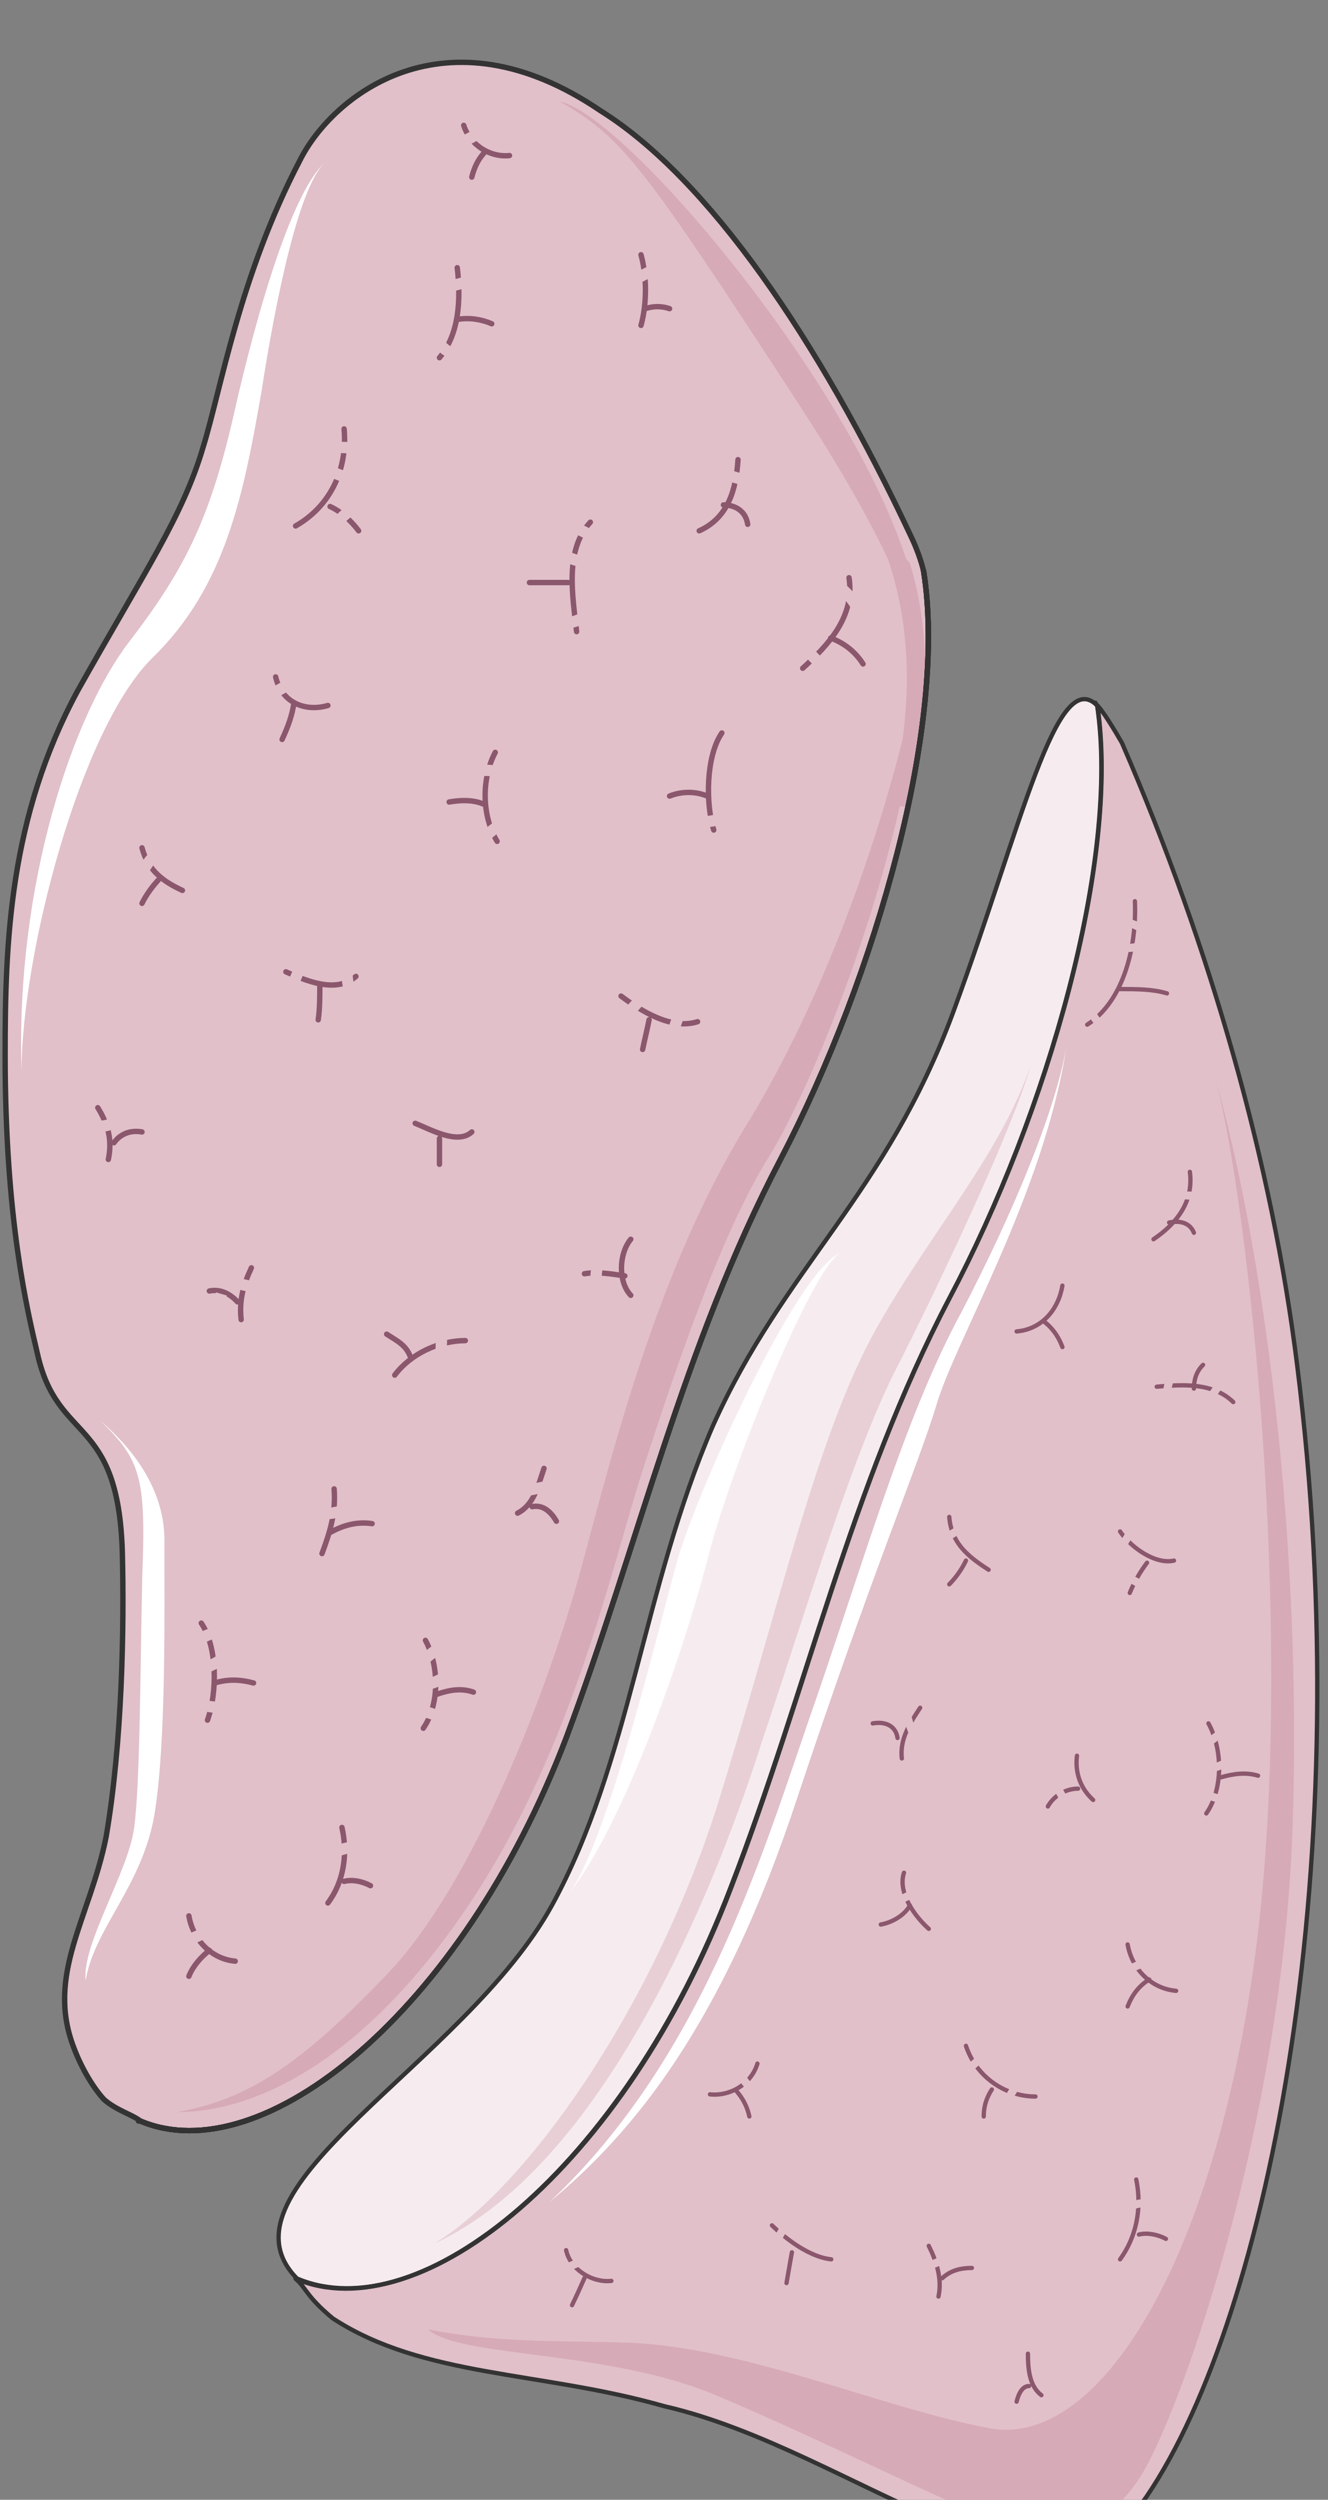 <svg xmlns="http://www.w3.org/2000/svg" version="1.0" viewBox="0 0 197.027 370.696"><rect x="0" y="0" width="197.027" height="370.696" fill="#808080" stroke="none"/><defs><clipPath clipPathUnits="userSpaceOnUse" id="a"><path d="M-.24 8.075h196.76V379.05H-.24z"/></clipPath></defs><path d="M44.053 337.875c18.31 7.796 48.57-16.27 64.441-57.965 11.273-29.342 17.71-59.284 32.34-87.307 14.672-27.663 25.345-65.12 21.987-87.946-6.076-6.197-11.273 17.909-21.347 45.292-10.074 27.344-25.065 37.777-35.738 61.563-10.394 24.105-12.233 49.81-23.826 70.997-12.832 23.426-51.009 42.014-37.857 55.366z" fill="#f6ecef" fill-rule="evenodd"/><path clip-path="url(#a)" d="M192.443 202.397c-3.677-29.662-12.832-61.922-25.984-92.224-.92-1.599-3.038-5.197-3.957-5.836v-.68c3.957 22.826-7.036 60.923-21.707 88.946-14.671 28.023-21.108 58.005-32.42 87.307-15.911 41.695-46.173 65.84-64.522 58.005 1.56 1.32 1.56 2.599 5.517 5.877 13.472 8.794 30.861 7.795 49.21 13.032 28.463 6.516 57.166 34.499 71.557 13.352 18.349-27.064 31.46-95.143 22.306-167.779z" fill="#e1c0ca" fill-rule="evenodd"/><path d="M93.144 347.39c17.709.68 37.857 9.794 53.767 12.712 15.87 2.918 33.26-24.106 39.376-70.677 6.116-46.572-1.24-113.012-6.116-129.962 7.036 24.426 13.112 68.08 11.593 111.733-1.52 43.653-16.19 84.988-21.987 95.102-5.796 10.074-14.351 10.394-22.866 7.156-8.555-3.238-24.425-11.393-40.615-18.23-16.19-6.835-38.177-5.556-42.774-9.793 10.113 1.958 17.709 1.639 29.622 1.958z" fill="#d7aab8" fill-rule="evenodd"/><path clip-path="url(#a)" d="M192.443 202.397c-3.677-29.662-12.832-61.922-25.984-92.224-.92-1.599-3.038-5.197-3.957-5.836 0 0 0 0 0 0 0-.36 0 0 .28.32 3.357 22.786-7.316 60.243-21.987 87.946-14.671 28.023-21.108 58.005-32.42 87.307-15.911 41.695-46.173 65.84-64.522 58.005 0 0 0 0 0 0s0 0 0 0c1.56 1.32 1.56 2.599 5.517 5.877 13.472 8.794 30.861 7.795 49.21 13.032 28.463 6.516 57.166 34.499 71.557 13.352 18.349-27.064 31.46-95.143 22.306-167.779" fill="none" stroke="#333" stroke-width=".64" stroke-linecap="round" stroke-linejoin="round"/><path d="M158.184 155.466c-1.799 9.794-7.915 24.465-15.55 39.136-7.956 14.671-13.432 33.54-21.108 56.046-7.915 22.466-16.47 53.768-40.015 75.914 12.552-10.394 25.664-26.384 36.657-59.604 11.034-33.26 18.03-49.57 20.788-58.684 2.758-9.435 15.87-31.261 19.228-52.808z" fill="#fff" fill-rule="evenodd"/><path d="M83.99 333.678c.639 2.958 3.997 4.877 6.715 4.557m-3.998-.4c-.6 1.36-1.199 2.679-1.838 3.998" fill="none" stroke="#8b576c" stroke-width=".64" stroke-linecap="round" stroke-linejoin="round"/><path d="M80.031 338.195c2.2-.6 4.078-2.159 6.237-2.798" fill="none" stroke="#e1c0ca" stroke-width="1.199" stroke-miterlimit="8"/><path d="M137.796 333.038c1.16 2.319 2 4.917 1.44 7.516m.559-2.719c1.28-1.199 2.839-1.519 4.398-1.519" fill="none" stroke="#8b576c" stroke-width=".64" stroke-linecap="round" stroke-linejoin="round" stroke-miterlimit="10"/><path d="M137.197 335.717c1.24.32 2.478-.32 3.358-1.68" fill="none" stroke="#e1c0ca" stroke-width="1.199" stroke-miterlimit="8"/><path d="M168.578 323.204c.88 4.278 0 8.555-2.399 11.833m2.799-3.677c1.239-.32 2.798 0 3.997.639m-5.676-43.654c.64 3.638 3.477 6.556 7.195 6.876" fill="none" stroke="#8b576c" stroke-width=".64" stroke-linecap="round" stroke-linejoin="round" stroke-miterlimit="10"/><path d="M170.497 293.542c-1.6 1-2.559 2.359-3.198 3.998m-14.791 51.488c0 2.599.32 4.878 1.998 6.157m-1.839-1.359c-.919 0-1.519.999-1.838 2.318" fill="none" stroke="#8b576c" stroke-width=".64" stroke-linecap="round" stroke-linejoin="round" stroke-miterlimit="10"/><path d="M165.02 292.383c2.159 0 3.998-1 5.836-1.999m0 36.218c-2.118 0-3.677.64-5.516 1.6" fill="none" stroke="#e1c0ca" stroke-width="1.199" stroke-miterlimit="8"/><path d="M179.291 255.565c2.159 3.918 2.159 9.794-.32 13.352" fill="none" stroke="#8b576c" stroke-width=".64" stroke-linecap="round" stroke-linejoin="round" stroke-miterlimit="10"/><path d="M181.13 263.56c1.84-.52 3.678-.8 5.517-.24" fill="none" stroke="#8b576c" stroke-width=".64" stroke-linecap="round" stroke-linejoin="round" stroke-miterlimit="10"/><path d="M176.853 260.162c1.879-.64 4.917-4.877 7.395-3.877 4.278 1.599-2.478 5.476-3.997 5.796m-2.759 4.198c2.479-.36 4.318.999 6.157 1.958" fill="none" stroke="#e1c0ca" stroke-width="1.199" stroke-miterlimit="8"/><path d="M168.378 133.639c.28 6.556-1.56 14.751-7.076 18.309" fill="none" stroke="#8b576c" stroke-width=".64" stroke-linecap="round" stroke-linejoin="round" stroke-miterlimit="10"/><path d="M166.18 146.671c2.438 0 4.876 0 6.955.64m3.398 26.464c.6 4.517-2.079 7.755-5.397 9.994" fill="none" stroke="#8b576c" stroke-width=".64" stroke-linecap="round" stroke-linejoin="round" stroke-miterlimit="10"/><path d="M177.133 182.81c-.6-1.52-2.12-1.84-3.678-1.52m9.515 26.624c-3.04-2.958-7.636-2.598-11.354-2.279" fill="none" stroke="#8b576c" stroke-width=".64" stroke-linecap="round" stroke-linejoin="round" stroke-miterlimit="10"/><path d="M178.492 202.397c-1 .96-1.36 2.239-1.36 3.518m-19.508-15.271c-.6 3.598-3.078 6.477-6.795 6.796" fill="none" stroke="#8b576c" stroke-width=".64" stroke-linecap="round" stroke-linejoin="round" stroke-miterlimit="10"/><path d="M154.826 195.921c1.28.96 2.199 2.239 2.798 3.838m16.55 31.661c-2.758.64-6.436-1.999-7.995-4.318m3.998 4.638c-.96 1.279-1.919 2.878-2.559 4.477m-26.783-11.273c.32 3.917 2.798 5.876 5.836 7.835m-3.358-1.359a13.023 13.023 0 0 1-2.478 3.518m18.948 25.424c-.32 2.639.6 4.917 2.399 6.556m-2.239-1.678c-1.759 0-3.558.999-4.477 2.638m-21.347 9.834c-.96 2.878 1.519 6.396 3.677 8.315" fill="none" stroke="#8b576c" stroke-width=".64" stroke-linecap="round" stroke-linejoin="round" stroke-miterlimit="10"/><path d="M134.998 282.589c-.92 1.559-2.758 2.518-4.317 2.798m22.946 25.505c-4.517 0-8.795-2.919-10.314-7.516m3.837 6.476c-.879 1.36-1.198 2.679-1.198 3.998m-33.58-7.835c-.88 2.958-3.958 4.877-7.036 4.557m3.998-.4a8.214 8.214 0 0 1 1.839 3.678m12.152 21.187c-2.998-.32-6.356-2.678-8.794-5.037m2.958 3.998c-.24 1.319-.52 2.958-.8 4.557m19.828-85.308c-1.519 2.318-3.038 4.597-2.718 7.515m-.639-3.038c-.28-1.84-1.84-2.479-3.678-2.159" fill="none" stroke="#8b576c" stroke-width=".64" stroke-linecap="round" stroke-linejoin="round" stroke-miterlimit="10"/><path d="M165.02 136.317c7.675 1 6.476 5.517-.64 3.918m-2.558 8.475c0 1.599.64 2.838 2.159 3.438m-25.585 76.993c1.839-.96 3.638-2.239 5.437-3.198m30.381-22.786c-1.199 1.959-1.199 4.237-1.199 6.476m10.954-6.156c-2.759.68-4.318 3.278-5.277 6.156m-14.312 23.985c1.24-2.598 2.479-5.516 4.318-7.515m-2.478 7.835c2.478 0 3.717 1.68 4.956 3.358m-15.67 25.984c1.559 1.68 3.078 4.997 3.997 6.956m-19.668 39.017c2.479-.96 4.318-2.879 6.157-4.478m3.358 8.795c-.32-2.558 1.519-4.517 3.357-6.156m-39.656 27.663c2.12-1.959 2.999-4.877 4.798-6.876m-8.795-21.827c1.24 2.279 2.758 4.238 5.197 5.197m16.469-30.981c1.24 2.359 3.998.68 5.517-.36m-1.998-26.944c.6 1.92.88 3.518 1.998 5.117m36.139-82.11c1.878 1.04 4.037 1.04 6.156 1.04" fill="none" stroke="#e1c0ca" stroke-width="1.199" stroke-miterlimit="8"/><path d="M44.053 337.875c18.31 7.796 48.57-16.27 64.441-57.965 11.273-29.342 17.71-59.284 32.34-87.307 14.672-27.663 25.345-65.12 21.987-87.946 0 0 0 0 0 0-6.076-6.197-11.273 17.909-21.347 45.292-10.074 27.344-25.065 37.777-35.738 61.563-10.394 24.105-12.233 49.81-23.826 70.997-12.832 23.426-51.009 42.014-37.857 55.366" fill="none" stroke="#333" stroke-width=".64" stroke-linecap="round" stroke-linejoin="round" stroke-miterlimit="10"/><path d="M124.684 185.767c-6.715 2.959-21.427 35.859-24.185 45.653-2.758 9.754-10.114 41.055-15.95 49.17 7.995-10.074 16.87-35.499 20.547-49.85 3.078-12.352 15.311-42.654 19.588-44.973z" fill="#fff" fill-rule="evenodd"/><path d="M152.987 157.784c-2.438 8.795-12.512 30.302-19.228 43.654-7.036 13.032-14.671 39.096-20.787 57.045-5.797 18.23-22.267 62.203-48.571 74.235 13.472-8.115 32.1-34.179 41.855-64.48 9.474-30.302 14.99-55.727 23.825-71.357 8.275-14.631 18.349-25.705 22.906-39.097z" fill="#e8cfd6" fill-rule="evenodd"/><path d="M137.037 84.709c3.558 22.386-6.916 59.763-21.267 87.267-14.391 27.503-20.987 56.885-31.74 85.668-15.591 40.895-45.214 64.52-63.203 56.885z" fill="#e1c0ca" fill-rule="evenodd"/><path d="M137.037 84.709c3.558 22.386-6.916 59.763-21.267 87.267-14.391 27.503-20.987 56.885-31.74 85.668-15.591 40.895-45.214 64.52-63.203 56.885z" fill="#e1c0ca" fill-rule="evenodd"/><path clip-path="url(#a)" d="M137.037 84.789c-.32-1.6-1.2-3.838-1.799-5.077-13.792-29.422-30.262-53.368-46.132-63.282C66.04.76 49.29 14.191 44.493 23.786c-8.995 17.23-11.673 33.86-14.351 42.494-2.998 10.234-8.715 18.509-18.589 36.098C1.359 121.207.76 139.755.76 156.385c0 24.585 3.318 38.017 4.797 44.373 2.998 13.432 11.992 8.955 12.592 29.422.28 11.154 0 28.103-2.399 42.175-2.398 12.113-8.994 20.428-4.797 31.301 1.2 3.198 2.999 6.076 4.478 7.675 1.799 1.6 4.197 2.239 5.396 3.198h-.28.28c17.99 7.636 47.612-15.99 63.202-56.885 10.754-28.743 17.35-58.125 31.74-85.628 14.352-27.464 24.826-64.84 21.268-87.227z" fill="#e1c0ca" fill-rule="evenodd"/><path d="M26.264 313.21c11.713 0 27.863-7.635 43.454-30.981 15.55-23.346 21.227-50.81 25.744-64.56 4.477-13.753 11.353-34.5 18.549-46.013 7.196-11.513 21.867-48.25 22.746-75.115-3.558 20.148-12.872 48.93-26.024 70.318-13.192 21.427-19.788 48.25-24.545 65.84-4.797 17.59-15.87 46.652-28.783 60.084-12.872 13.431-20.627 18.548-31.14 20.427z" fill="#d7aab8" fill-rule="evenodd"/><path d="M83.11 15.07c10.193 2.24 45.812 44.774 52.408 71.597 1.519 5.437 1.2 14.712 0 21.388.92-6.357 6.276-12.433-17.07-48.211C95.102 24.025 92.424 20.508 83.11 15.07z" fill="#d7aab8" fill-rule="evenodd"/><path d="M129.641 77.433c3.878 8.955 7.476 21.387 2.399 42.135h2.678s5.637-18.51.28-36.059z" fill="#d7aab8" fill-rule="evenodd"/><path d="M137.037 84.709c3.558 22.386-6.916 59.763-21.267 87.267-14.391 27.503-20.987 56.885-31.74 85.668-15.591 40.895-45.214 64.52-63.203 56.885" fill="none" stroke="#333" stroke-width=".8" stroke-linecap="round" stroke-linejoin="round" stroke-miterlimit="10"/><path d="M137.037 84.709c3.558 22.386-6.916 59.763-21.267 87.267-14.391 27.503-20.987 56.885-31.74 85.668-15.591 40.895-45.214 64.52-63.203 56.885" fill="none" stroke="#333" stroke-width=".8" stroke-linecap="round" stroke-linejoin="round" stroke-miterlimit="10"/><path clip-path="url(#a)" d="M137.037 84.789s0 0 0 0c-.32-1.6-1.2-3.838-1.799-5.077-13.792-29.422-30.262-53.368-46.132-63.282C66.04.76 49.29 14.191 44.493 23.786c-8.995 17.23-11.673 33.86-14.351 42.494-2.998 10.234-8.715 18.509-18.589 36.098C1.359 121.207.76 139.755.76 156.385c0 24.585 3.318 38.017 4.797 44.373 2.998 13.432 11.992 8.955 12.592 29.422.28 11.154 0 28.103-2.399 42.175-2.398 12.113-8.994 20.428-4.797 31.301 1.2 3.198 2.999 6.076 4.478 7.675 1.799 1.6 4.197 2.239 5.396 3.198h-.28.28c17.99 7.636 47.612-15.99 63.202-56.885 10.754-28.743 17.35-58.125 31.74-85.628 14.352-27.464 24.826-64.84 21.268-87.227" fill="none" stroke="#333" stroke-width=".8" stroke-linecap="round" stroke-linejoin="round" stroke-miterlimit="10"/><path d="M38.816 57.925c-2.718 15.67-5.396 29.102-16.19 39.616-10.753 10.553-19.428 44.133-19.428 61.363-.92-28.103 7.795-53.048 15.87-63.602 8.076-10.513 11.953-17.869 15.551-33.54 3.598-15.99 8.955-34.219 14.032-38.056-4.158 2.878-7.756 20.787-9.835 34.219zM14.831 210.632c5.956 5.757 6.876 8.315 6.276 23.026-.32 15.031-.32 30.662-1.2 37.378-.919 6.716-7.794 17.27-7.195 22.666 1.2-7.635 8.395-14.031 10.194-24.585 1.76-10.554 1.48-30.022 1.48-40.256.28-9.914-7.756-16.63-9.555-18.229z" fill="#fff" fill-rule="evenodd"/><path d="M68.798 18.589c.92 2.878 3.878 4.797 6.796 4.477m-3.837-.32c-.88.96-1.44 2.239-1.76 3.518" fill="none" stroke="#8b576c" stroke-width=".8" stroke-linecap="round" stroke-linejoin="round" stroke-miterlimit="10"/><path d="M64.84 23.186c2.12-.96 3.918-2.279 5.997-3.278" fill="none" stroke="#e1c0ca" stroke-width="1.679" stroke-miterlimit="8"/><path d="M49.57 220.786c.28 3.518-.6 6.396-1.799 9.594m1.199-3.118c1.8-1 3.878-1.679 6.237-1.319" fill="none" stroke="#8b576c" stroke-width=".8" stroke-linecap="round" stroke-linejoin="round" stroke-miterlimit="10"/><path d="M46.612 224.344c1.799.32 3.558 0 5.037-.64" fill="none" stroke="#e1c0ca" stroke-width="1.679" stroke-miterlimit="8"/><path d="M21.067 125.724c.92 3.478 3.318 5.077 5.997 6.316m-3.598-1.52c-.88.96-1.8 2.2-2.399 3.439" fill="none" stroke="#8b576c" stroke-width=".8" stroke-linecap="round" stroke-linejoin="round" stroke-miterlimit="10"/><path d="M20.867 129.841c.6-1.279 1.48-2.558 2.639-3.518" fill="none" stroke="#e1c0ca" stroke-width="1.679" stroke-miterlimit="8"/><path d="M14.511 164.26c1.56 2.559 2.159 4.798 1.56 7.676m.839-2.479c.92-1.279 2.398-1.919 4.157-1.599" fill="none" stroke="#8b576c" stroke-width=".8" stroke-linecap="round" stroke-linejoin="round" stroke-miterlimit="10"/><path d="M13.992 166.899c1.479.28 2.638 0 3.517-1.24" fill="none" stroke="#e1c0ca" stroke-width="1.679" stroke-miterlimit="8"/><path d="M50.73 270.996c.879 3.837.32 7.995-2.08 11.193m2.4-3.199c1.238-.319 2.717 0 3.917.64m-26.944 4.478c.6 3.518 3.318 6.396 6.876 6.716" fill="none" stroke="#8b576c" stroke-width=".8" stroke-linecap="round" stroke-linejoin="round" stroke-miterlimit="10"/><path d="M31.061 289.225c-1.2.96-2.398 2.238-3.038 3.837" fill="none" stroke="#8b576c" stroke-width=".8" stroke-linecap="round" stroke-linejoin="round" stroke-miterlimit="10"/><path d="M25.664 287.985c2.12 0 3.918-.959 5.677-1.918m21.507-12.153c-2.079 0-3.558.96-5.357 1.599" fill="none" stroke="#e1c0ca" stroke-width="1.679" stroke-miterlimit="8"/><path d="M29.862 240.694c2.398 3.518 2.398 10.234.92 14.391" fill="none" stroke="#8b576c" stroke-width=".8" stroke-linecap="round" stroke-linejoin="round" stroke-miterlimit="10"/><path d="M31.86 249.569c1.84-.56 3.638-.56 5.757 0m25.505-6.316c2.078 3.837 2.078 9.554-.32 13.032" fill="none" stroke="#8b576c" stroke-width=".8" stroke-linecap="round" stroke-linejoin="round" stroke-miterlimit="10"/><path d="M64.8 251.248c1.84-.64 3.639-.96 5.437-.32" fill="none" stroke="#8b576c" stroke-width=".8" stroke-linecap="round" stroke-linejoin="round" stroke-miterlimit="10"/><path d="M60.683 247.69c1.8-.64 4.797-4.797 7.196-3.838 4.157 1.6-2.399 5.437-3.878 5.757m-37.137-5.077c1.799-.64 5.077-3.558 6.556-1.919 3.278 2.918-4.438 5.477-5.637 5.477m1.159 4.157c1.84 1.2 3.958.92 5.757.92m26.544.639c2.398-.36 4.197 1 5.996 1.959" fill="none" stroke="#e1c0ca" stroke-width="1.679" stroke-miterlimit="8"/><path d="M125.964 85.668c.88 5.757-2.999 9.914-6.876 13.432" fill="none" stroke="#8b576c" stroke-width=".8" stroke-linecap="round" stroke-linejoin="round" stroke-miterlimit="10"/><path d="M128.042 98.46c-1.199-1.919-2.998-3.198-4.797-3.837M67.839 39.696c.56 4.797.28 9.874-2.639 13.352" fill="none" stroke="#8b576c" stroke-width=".8" stroke-linecap="round" stroke-linejoin="round" stroke-miterlimit="10"/><path d="M67.839 47.371c1.839-.32 3.638 0 5.117.64m14.631 29.422c-3.838 4.158-2.638 10.834-2.039 16.23m-1.239-7.275h-5.757M51.05 63.601c.559 6.077-2.12 11.513-7.197 14.392m5.117-2.879c1.52.68 3.038 2 4.238 3.598m53.887 29.982c-2.398 3.518-2.398 10.554-1.2 14.391m-.959-5.037c-1.759-.72-3.797-.72-5.596 0m4.157 33.46c-3.877 1.24-8.355-1.559-11.353-3.798m4.158 3.518c-.32 1.6-.64 2.839-.96 4.398m-.24-117.849c.88 3.198.88 7.316 0 10.474m.64-2.479c1.2-.4 2.399-.4 3.598 0m-25.865 65.8c-2.038 3.878-2.038 9.355.28 13.192" fill="none" stroke="#8b576c" stroke-width=".8" stroke-linecap="round" stroke-linejoin="round" stroke-miterlimit="10"/><path d="M71.757 119.248c-1.48-.64-3.279-.64-5.117-.32m-17.99-14.311c-3.277.959-6.835-.32-7.755-4.238" fill="none" stroke="#8b576c" stroke-width=".8" stroke-linecap="round" stroke-linejoin="round" stroke-miterlimit="10"/><path d="M43.614 104.217c-.28 1.919-.88 3.518-1.76 5.437m10.954 35.138c-2.958 2.599-7.396.64-10.394-.68" fill="none" stroke="#8b576c" stroke-width=".8" stroke-linecap="round" stroke-linejoin="round" stroke-miterlimit="10"/><path d="M47.451 146.031c0 1.64 0 3.598-.24 5.197m22.787 16.63c-2.08 1.92-5.997-.32-8.395-1.279m3.597 2.239v3.837m28.383 11.114c-1.839 2.238-1.839 6.396 0 8.315" fill="none" stroke="#8b576c" stroke-width=".8" stroke-linecap="round" stroke-linejoin="round" stroke-miterlimit="10"/><path d="M92.704 189.205c-2.079-.32-4.198-.64-5.997-.32M69.038 198.8c-3.877 0-8.075 1.918-10.473 5.116" fill="none" stroke="#8b576c" stroke-width=".8" stroke-linecap="round" stroke-linejoin="round" stroke-miterlimit="10"/><path d="M60.963 201.438c-.6-1.959-2.079-2.599-3.598-3.598m-20.068-9.834c-1.199 2.559-1.838 4.797-1.519 7.675m-.559-2.638c-1.16-1.28-2.639-1.919-4.158-1.599m49.65 26.304c-.88 2.558-1.479 5.397-3.918 6.636m2.159-.959c1.52-.32 2.719.64 3.598 2.158m26.944-157.424c-.28 4.477-1.48 8.634-5.757 10.553" fill="none" stroke="#8b576c" stroke-width=".8" stroke-linecap="round" stroke-linejoin="round" stroke-miterlimit="10"/><path d="M107.335 74.875c1.799 0 3.318.959 3.598 2.878" fill="none" stroke="#8b576c" stroke-width=".8" stroke-linecap="round" stroke-linejoin="round" stroke-miterlimit="10"/><path d="M69.398 114.81c2.398-1.279 4.797 0 7.435-.32m5.757-22.066c1.799.32 3.878-.64 5.357-1.599m1.199-10.474c-1.48-.96-5.397-3.518-6.916-1.919-2.438 2.24 2.399 4.798 4.238 4.798m19.468-13.432c2.718.96 5.397 1.559 7.755 2.478m5.757 22.786c.32 2.239 2.398 3.198 3.837 4.797m3.998-9.594a10.372 10.372 0 0 0-3.598-3.837m-20.548 35.098c.92.4 2.16.4 3.358 0m-35.258 3.278c.88-.96 1.759-1.639 2.638-2.318m-34.779-18.229c.92-.92 1.84-1.84 3.358-2.479m.24 46.612c.6-2.239 1.52-4.197 2.399-6.156M32.3 194.362c0-.6.28-1.519.56-2.478m32.66 4.796c0 3.199-.28 6.037.28 9.195m11.353 15.351c1.52-.32 3.318-.64 4.797-.96m6.876-33.179c-.64 1.918-.32 3.478-.32 5.356m11.114-38.296c.32-1.92 1.239-3.878 2.158-6.157m-10.553 4.238c2.118-1.92 3.917-4.478 6.316-6.396M92.184 41.975c2.399-.32 3.918-1.92 5.996-2.24M51.409 142.953c0 2.239.32 4.118 1.2 5.997M34.3 189.965c1.558.6 3.397.92 5.196 1.2M54.447 67.52c-1.799-1.6-7.196-1.96-6.276 1.598 0 1 4.797 1.64 5.676 3.558m-4.197 5.357a9.423 9.423 0 0 1 3.198-2.879m16.79-33.499c-1.8.64-4.198.96-5.997 1.919m.959 5.436c.32 3.198 3.039 3.838 5.438 3.838" fill="none" stroke="#e1c0ca" stroke-width="1.679" stroke-miterlimit="8"/></svg>
